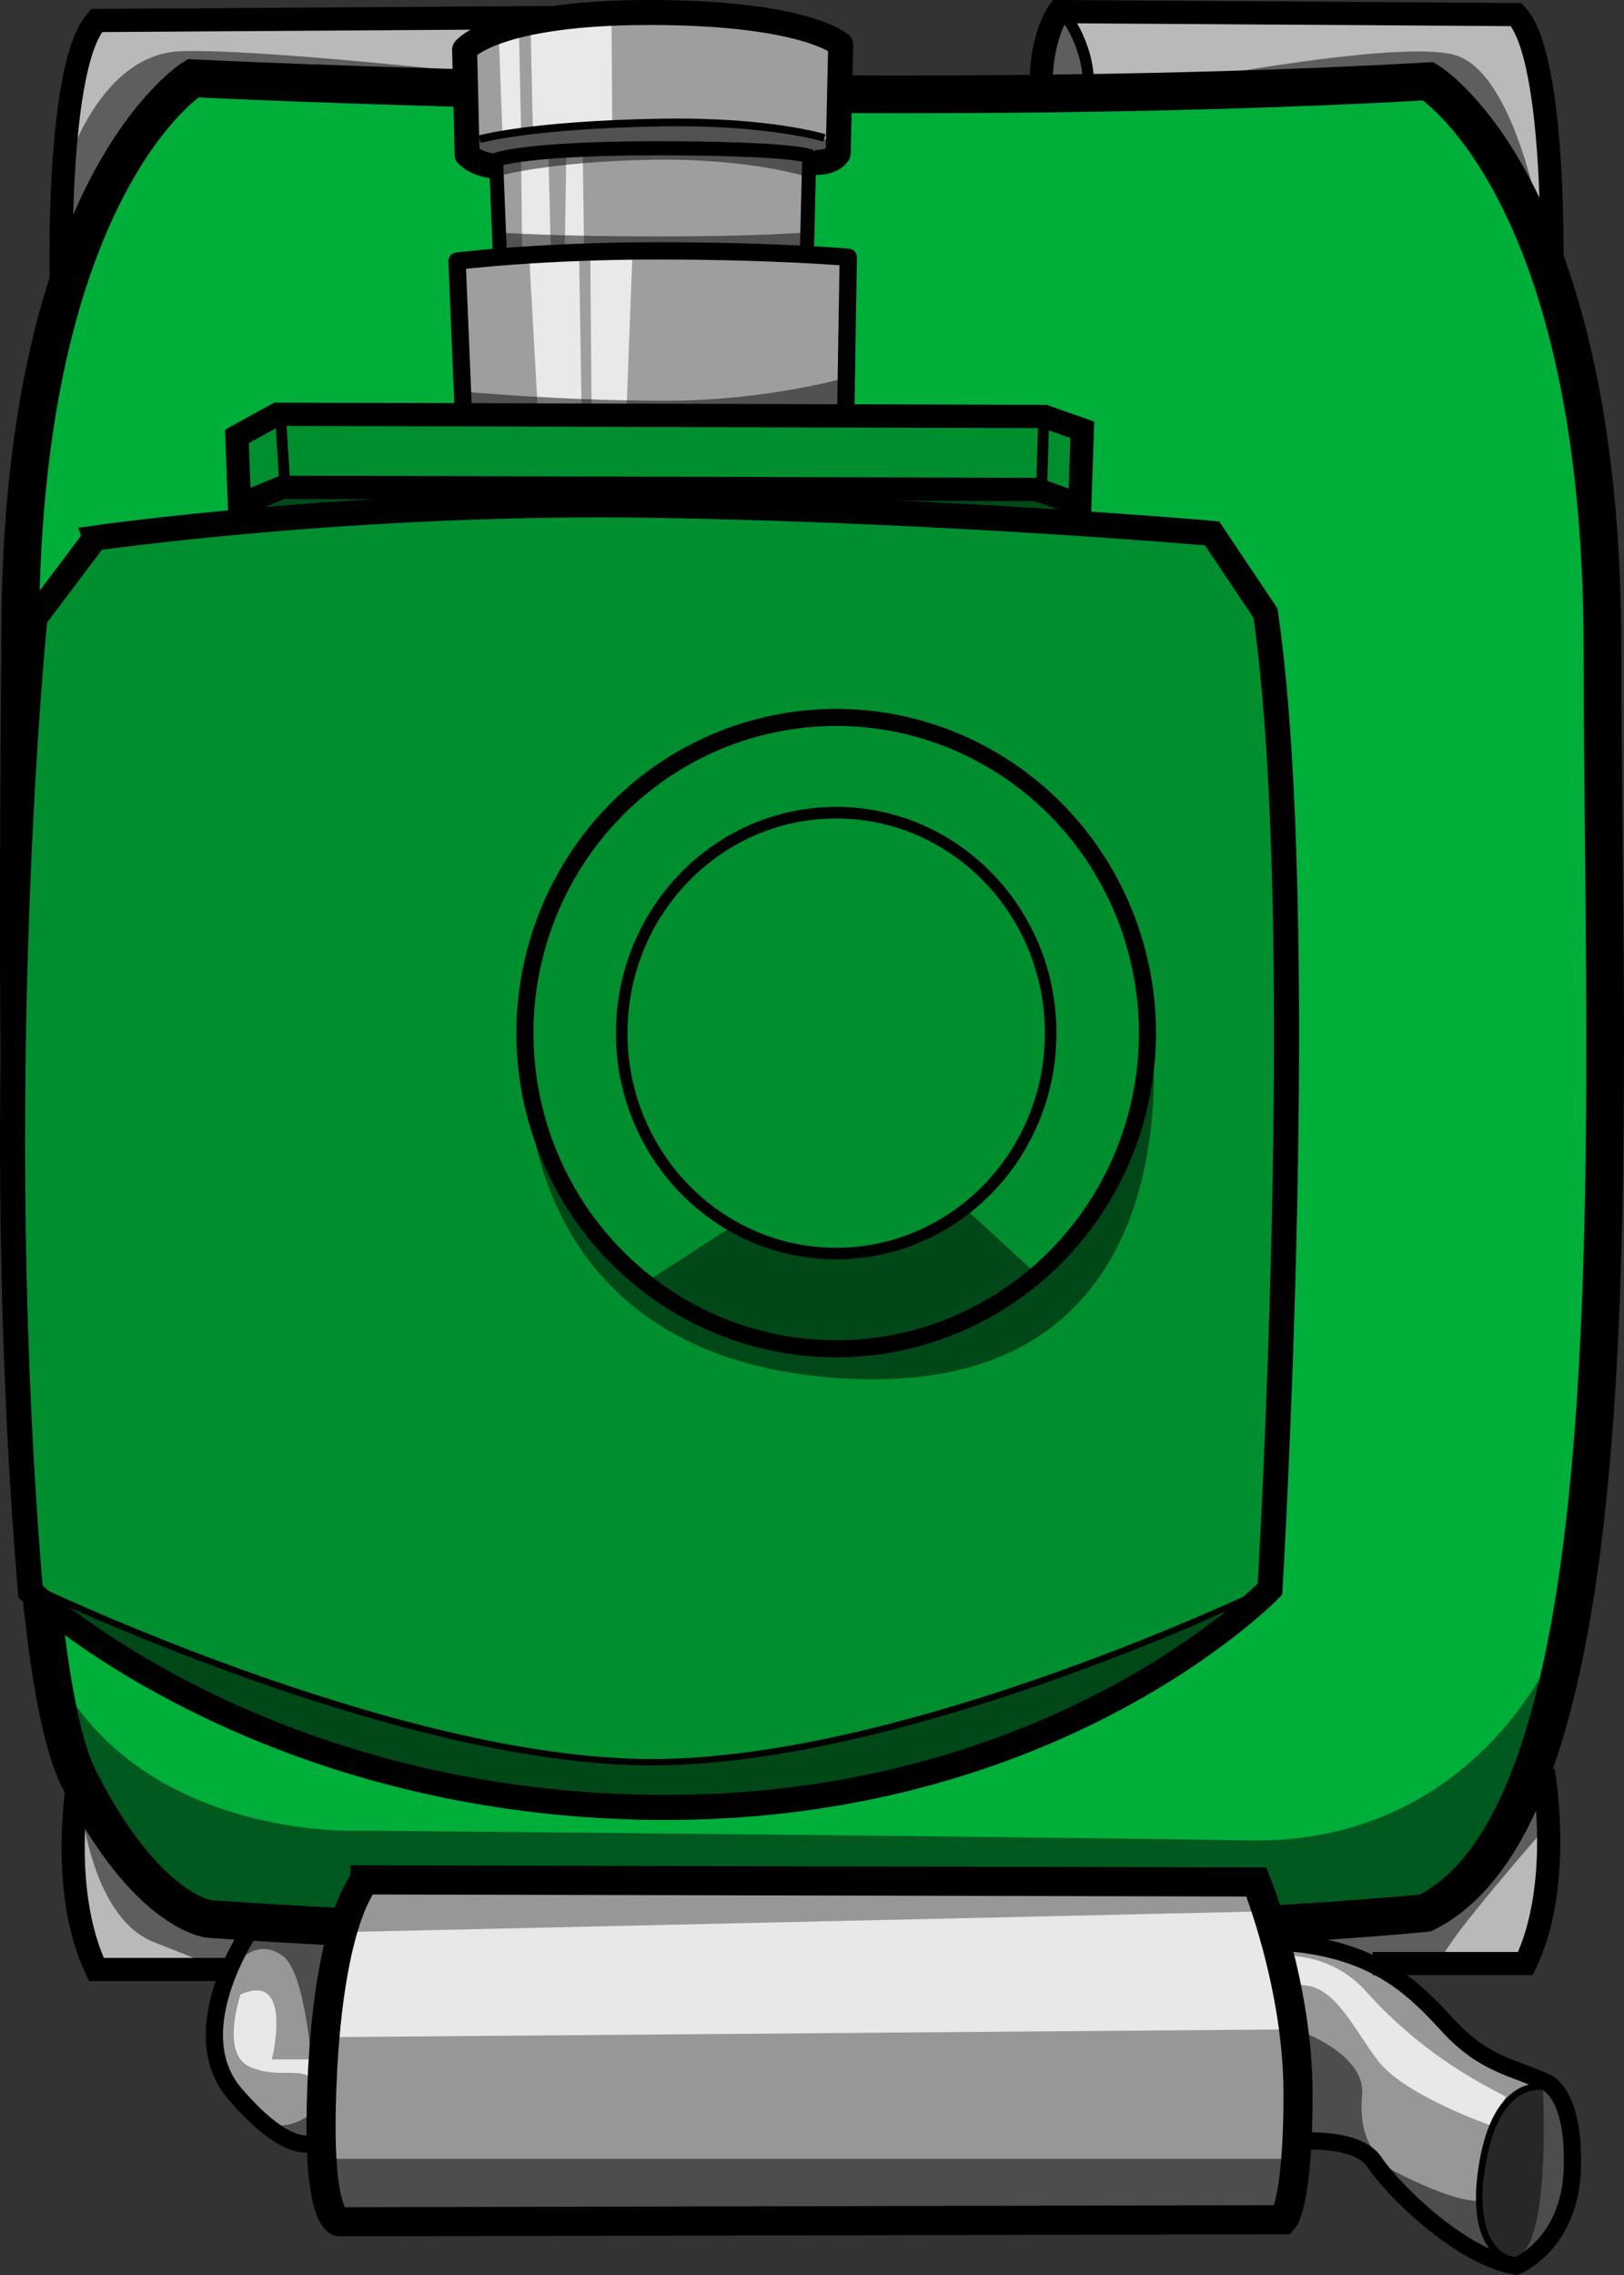 <?xml version="1.0" encoding="UTF-8" standalone="no"?>
<svg
   xmlns:svg="http://www.w3.org/2000/svg"
   xmlns="http://www.w3.org/2000/svg"
   xmlns:sodipodi="http://sodipodi.sourceforge.net/DTD/sodipodi-0.dtd"
   xmlns:inkscape="http://www.inkscape.org/namespaces/inkscape"
   id="svg3495"
   width="250"
   version="1.1"
   height="350"
   inkscape:version="0.91 r13725"
   sodipodi:docname="Tank Clean.svg">
  <rect width="100%" height="100%" fill="#333333" stroke="none"/>
  <sodipodi:namedview
     pagecolor="#ffffff"
     bordercolor="#666666"
     borderopacity="1"
     objecttolerance="10"
     gridtolerance="10"
     guidetolerance="10"
     inkscape:pageopacity="0"
     inkscape:pageshadow="2"
     inkscape:window-width="1440"
     inkscape:window-height="792"
     id="namedview69"
     showgrid="false"
     inkscape:showpageshadow="false"
     fit-margin-top="0"
     fit-margin-left="0"
     fit-margin-right="0"
     fit-margin-bottom="0"
     inkscape:zoom="1.0502891"
     inkscape:cx="75.103412"
     inkscape:cy="224.50901"
     inkscape:window-x="0"
     inkscape:window-y="0"
     inkscape:window-maximized="0"
     inkscape:current-layer="svg3495" />
  <defs
     id="defs4" />
  <g
     id="tank-body">
    <path
       inkscape:connector-curvature="0"
       style="fill:#b9b9b9;fill-opacity:1;fill-rule:evenodd;stroke:none;stroke-width:1px;stroke-linecap:butt;stroke-linejoin:miter;stroke-opacity:1"
       d="m 237.458,39.556 0.842,-19.741 -3.37,-15.229 -1.685,-2.538 -69.639,-0.282 -3.089,5.358 0,5.358 54.195,-0.846 3.37,0.846 11.794,13.819 z"
       id="path4470" />
    <path
       inkscape:connector-curvature="0"
       id="path4174"
       d="m 238.87,43.318 c 0,0 0.909,-34.228 -5.453,-41.074 L 162.982,1.788 c 0,0 -2.726,3.651 -2.726,11.409"
       style="fill:none;fill-opacity:1;fill-rule:evenodd;stroke:#000000;stroke-width:3.564;stroke-linecap:butt;stroke-linejoin:miter;stroke-miterlimit:4;stroke-dasharray:none;stroke-opacity:1" />
    <path
       inkscape:connector-curvature="0"
       id="path4466"
       d="m 29.72,13.302 c 0,0 -23.15,18.303 -24.627,56.887 C 3.615,108.774 3.615,203.257 3.615,203.257 c 0,0 -0.493,49.467 6.896,64.802 7.388,15.335 12.806,22.755 19.702,25.723 6.896,2.968 21.179,3.957 21.179,3.957 l 4.925,-8.904 136.435,0 3.94,8.409 22.657,-2.968 c 0,0 19.209,-3.957 27.582,-68.265 l -1.478,-157.306 -8.866,-29.186 -7.881,-17.314 -6.896,-10.388 -32.015,2.473 -61.568,0.989 -76.344,-2.473 z"
       style="fill:#00ae3a;fill-opacity:1;fill-rule:evenodd;stroke:none;stroke-width:1px;stroke-linecap:butt;stroke-linejoin:miter;stroke-opacity:1" />
    <path
       inkscape:connector-curvature="0"
       id="path4468"
       d="M 10.854,40.12 10.012,20.379 13.381,5.15 15.066,2.612 84.705,2.33 l 3.089,5.358 0,5.358 -54.195,-0.846 -3.37,0.846 -11.794,13.819 z"
       style="fill:#b9b9b9;fill-opacity:1;fill-rule:evenodd;stroke:none;stroke-width:1px;stroke-linecap:butt;stroke-linejoin:miter;stroke-opacity:1" />
    <path
       inkscape:connector-curvature="0"
       id="path4472"
       d="m 13.101,275.884 -1.685,10.999 1.685,11.563 1.685,4.23 14.602,0 5.897,0.564 2.808,-6.486 -4.212,-1.974 -7.02,-1.692 -5.616,-5.076 -4.493,-7.896 z"
       style="fill:#b9b9b9;fill-opacity:1;fill-rule:evenodd;stroke:none;stroke-width:1px;stroke-linecap:butt;stroke-linejoin:miter;stroke-opacity:1" />
    <path
       inkscape:connector-curvature="0"
       style="fill:#b9b9b9;fill-opacity:1;fill-rule:evenodd;stroke:none;stroke-width:1px;stroke-linecap:butt;stroke-linejoin:miter;stroke-opacity:1"
       d="m 236.552,274.288 1.685,10.999 -1.685,11.563 -1.685,4.23 -14.602,0 -10.109,0.282 -10.67,-4.23 16.286,-3.948 7.02,-1.692 5.616,-5.076 4.493,-7.896 z"
       id="path4474" />
    <path
       inkscape:connector-curvature="0"
       id="path4476"
       d="m 38.492,296.407 -3.97,6.835 -1.701,10.253"
       style="fill:none;fill-rule:evenodd;stroke:#000000;stroke-width:1.018px;stroke-linecap:butt;stroke-linejoin:miter;stroke-opacity:1" />
    <path
       inkscape:connector-curvature="0"
       id="path4478"
       d="m 39.362,296.212 -5.013,9.465 -1.805,7.653 3.208,8.257 1.003,3.021 5.013,2.819 8.021,3.424 1.003,9.264 5.214,0.806 137.358,1.208 3.208,-0.604 3.008,-7.451 0.802,-4.632 7.018,0.604 3.609,1.611 4.612,5.84 3.208,3.222 5.214,3.424 3.609,2.417 4.813,1.812 4.612,-1.611 2.807,-4.632 2.206,-5.035 -0.201,-5.639 -1.003,-7.049 -1.404,-3.021 -1.203,-1.208 -7.82,-3.222 -9.425,-7.653 -5.815,-5.437 -5.615,-2.618 -6.818,-2.417 -6.417,-1.007 -3.008,-8.056 -135.553,-1.007 -3.208,4.431 -2.406,4.229 z"
       style="fill:#979797;fill-opacity:1;fill-rule:evenodd;stroke:none;stroke-width:1px;stroke-linecap:butt;stroke-linejoin:miter;stroke-opacity:1" />
    <path
       inkscape:connector-curvature="0"
       id="path4481"
       d="m 237.761,320.674 c 0,0 -8.254,0.452 -9.155,12.209 -0.9,11.756 -0.9,9.948 2.851,15.072 3.752,5.125 10.955,-9.345 10.955,-12.811 0,-3.467 1.351,-11.907 -4.652,-14.469 z"
       style="display:inline;fill:#000000;fill-opacity:0.49;stroke:none;stroke-width:1.806;stroke-miterlimit:4;stroke-dasharray:none;stroke-opacity:1" />
    <path
       inkscape:connector-curvature="0"
       id="path4483"
       d="m 199.595,312.273 c 0,0 10.717,3.528 10.093,10.092 -0.714,7.507 3.091,9.79 3.091,9.79 l -12.986,-2.889 0.597,-10.194 z"
       style="display:inline;fill:#000000;fill-opacity:0.49;stroke:none;stroke-width:1.806;stroke-miterlimit:4;stroke-dasharray:none;stroke-opacity:1" />
    <path
       inkscape:connector-curvature="0"
       id="path4485"
       d="m 197.842,332.129 -147.373,0 1.501,9.459 25.213,0.338 119.76,-0.676 z"
       style="display:inline;fill:#000000;fill-opacity:0.49;stroke:none;stroke-width:1.806;stroke-miterlimit:4;stroke-dasharray:none;stroke-opacity:1" />
    <path
       inkscape:connector-curvature="0"
       id="path4487"
       d="m 38.913,296.709 -1.651,4.522 c 0,0 3.001,-3.014 6.453,-0.151 3.452,2.864 4.352,17.635 4.352,17.635 l 4.202,-20.951 -1.351,-1.055 -11.856,0.452 z"
       style="display:inline;fill:#000000;fill-opacity:0.49;stroke:none;stroke-width:1.806;stroke-miterlimit:4;stroke-dasharray:none;stroke-opacity:1" />
    <path
       inkscape:connector-curvature="0"
       id="path4489"
       d="m 48.367,324.744 c 0,0 -4.202,4.22 -8.554,1.055 l 5.853,4.371 3.001,0 0.15,-5.275 z"
       style="display:inline;fill:#000000;fill-opacity:0.49;stroke:none;stroke-width:1.806;stroke-miterlimit:4;stroke-dasharray:none;stroke-opacity:1" />
    <path
       inkscape:connector-curvature="0"
       id="path4491"
       d="m 237.611,271.991 0.3,9.194 c 0,0 -15.608,17.785 -15.758,19.895 -0.15,2.11 -5.553,0.452 -5.553,0.452 l -6.603,0 -9.455,-3.467 4.652,-2.11 14.857,-1.055 5.253,-5.275 5.553,-8.893 z"
       style="display:inline;fill:#000000;fill-opacity:0.49;stroke:none;stroke-width:1.806;stroke-miterlimit:4;stroke-dasharray:none;stroke-opacity:1" />
    <path
       inkscape:connector-curvature="0"
       id="path4493"
       d="m 12.349,276.663 c 0,0 1.351,18.238 11.406,22.156 10.055,3.919 10.205,4.22 10.205,4.22 l 3.902,-4.371 0.6,-2.562 -9.155,-2.713 -6.753,-6.933 -7.354,-6.933 z"
       style="display:inline;fill:#000000;fill-opacity:0.49;stroke:none;stroke-width:1.806;stroke-miterlimit:4;stroke-dasharray:none;stroke-opacity:1" />
    <path
       inkscape:connector-curvature="0"
       id="path4495"
       d="m 231.008,347.805 c -2.101,-1.809 -3.452,-9.194 -3.452,-9.194 -5.103,0 -15.308,-5.878 -15.308,-5.878 -1.951,-3.617 5.103,10.4 18.909,15.524"
       style="display:inline;fill:#000000;fill-opacity:0.49;stroke:none;stroke-width:1.806;stroke-miterlimit:4;stroke-dasharray:none;stroke-opacity:1" />
    <path
       inkscape:connector-curvature="0"
       id="path4497"
       d="m 237.461,320.222 c 0,0 1.651,27.13 -4.802,27.281 -6.453,0.151 -4.352,-14.469 -4.352,-14.469 0,0 0.75,-10.701 9.155,-12.811 z"
       style="display:inline;fill:#000000;fill-opacity:0.49;stroke:none;stroke-width:1.806;stroke-miterlimit:4;stroke-dasharray:none;stroke-opacity:1" />
    <path
       inkscape:connector-curvature="0"
       id="path4499"
       d="m 7.697,255.713 2.701,15.374 10.505,15.977 9.605,6.933 18.309,3.617 4.202,-1.507 3.602,-7.235 135.668,0.603 2.101,5.727 9.004,0.904 12.906,-1.809 8.404,-3.014 6.603,-8.441 3.602,-7.235 5.103,-14.469 -0.3,-8.139 c 0,0 -12.006,30.748 -47.424,30.145 -35.418,-0.603 -136.568,-1.507 -136.568,-1.507 0,0 -34.817,1.809 -48.024,-25.924 z"
       style="display:inline;fill:#000000;fill-opacity:0.49;stroke:none;stroke-width:1.806;stroke-miterlimit:4;stroke-dasharray:none;stroke-opacity:1" />
    <path
       inkscape:connector-curvature="0"
       id="path4503"
       d="m 9.43,28.025 c 0,0 4.922,-19.772 18.552,-20.153 13.63,-0.38 52.626,4.183 52.626,4.183 l 1.893,-3.802 1.136,-4.943 3.029,0 1.893,11.407 -34.832,-1.901 -23.095,-1.521 -9.087,8.365 -8.329,16.731 -3.407,5.323 z"
       style="display:inline;fill:#000000;fill-opacity:0.49;stroke:none;stroke-width:1.806;stroke-miterlimit:4;stroke-dasharray:none;stroke-opacity:1" />
    <path
       inkscape:connector-curvature="0"
       id="path4505"
       d="m 160.114,14.337 1.893,-11.407 0.379,-0.38 c 0,0 5.3,1.901 6.058,12.548 0,0 46.947,-9.886 56.033,-6.464 9.086,3.422 12.873,26.617 12.873,26.617 l -13.251,-20.153 -6.058,-3.042 -37.86,3.802 -14.387,0.38 z"
       style="display:inline;fill:#000000;fill-opacity:0.49;stroke:none;stroke-width:1.806;stroke-miterlimit:4;stroke-dasharray:none;stroke-opacity:1" />
    <path
       inkscape:connector-curvature="0"
       id="path4547"
       d="m 52.641,297.253 143.653,-3.231 4.258,18.177 -151.034,1.212 z"
       style="fill:#ffffff;fill-opacity:0.777;stroke:none;stroke-width:1.806;stroke-miterlimit:4;stroke-dasharray:none;stroke-opacity:1" />
    <path
       inkscape:connector-curvature="0"
       id="path4549"
       d="m 37.027,306.852 c 0,0 -3.123,9.124 1.419,11.12 4.542,1.996 8.233,-0.285 9.936,2.281 1.703,2.566 1.419,-3.421 1.419,-3.421 l -7.949,0 c 0,0 3.407,-13.686 -4.826,-9.979 z"
       style="fill:#ffffff;fill-opacity:0.777;stroke:none;stroke-width:1.806;stroke-miterlimit:4;stroke-dasharray:none;stroke-opacity:1" />
    <path
       inkscape:connector-curvature="0"
       id="path4551"
       d="m 197.43,300.865 c 0,0 7.381,-0.57 12.775,5.417 5.394,5.988 11.924,11.405 21.576,16.252 l -1.987,4.562 c 0,0 -13.343,-4.562 -17.602,-9.979 -3.777,-4.805 -6.814,-12.26 -12.492,-11.69 -5.678,0.57 -2.271,-4.562 -2.271,-4.562 z"
       style="fill:#ffffff;fill-opacity:0.777;stroke:none;stroke-width:1.806;stroke-miterlimit:4;stroke-dasharray:none;stroke-opacity:1" />
    <path
       inkscape:connector-curvature="0"
       style="fill:none;fill-opacity:1;fill-rule:evenodd;stroke:#000000;stroke-width:3.564;stroke-linecap:butt;stroke-linejoin:miter;stroke-miterlimit:4;stroke-dasharray:none;stroke-opacity:1"
       d="m 9.435,44.231 c 0,0 -0.909,-34.228 5.453,-41.074 L 85.322,2.701 c 0,0 2.726,3.651 2.726,11.409"
       id="path4185" />
    <path
       inkscape:connector-curvature="0"
       id="path4187"
       d="m 163.891,2.244 c 0,0 4.09,5.02 3.635,11.866"
       style="fill:none;fill-rule:evenodd;stroke:#000000;stroke-width:1.731;stroke-linecap:butt;stroke-linejoin:miter;stroke-miterlimit:4;stroke-dasharray:none;stroke-opacity:1" />
    <path
       inkscape:connector-curvature="0"
       style="fill:none;fill-rule:evenodd;stroke:#000000;stroke-width:1.731;stroke-linecap:butt;stroke-linejoin:miter;stroke-miterlimit:4;stroke-dasharray:none;stroke-opacity:1"
       d="m 84.599,2.244 c 0,0 -4.09,5.02 -3.635,11.866"
       id="path4189" />
    <path
       inkscape:connector-curvature="0"
       id="path4191"
       d="m 12.117,273.333 c 0,0 -3.181,17.342 2.726,29.665 l 20.491,0"
       style="fill:none;fill-opacity:1;fill-rule:evenodd;stroke:#000000;stroke-width:3.564;stroke-linecap:butt;stroke-linejoin:miter;stroke-miterlimit:4;stroke-dasharray:none;stroke-opacity:1" />
    <path
       inkscape:connector-curvature="0"
       style="fill:none;fill-opacity:1;fill-rule:evenodd;stroke:#000000;stroke-width:3.564;stroke-linecap:butt;stroke-linejoin:miter;stroke-miterlimit:4;stroke-dasharray:none;stroke-opacity:1"
       d="m 237.554,272.421 c 0,0 3.181,17.342 -2.727,29.665 l -23.528,0"
       id="path4193" />
    <path
       inkscape:connector-curvature="0"
       id="path4172"
       d="m 53.119,296.48 c -7.03,-0.362 -14.009,-0.78 -20.926,-1.253 0,0 -9.543,-0.913 -19.995,-21.45 C 1.745,253.241 2.742,151.058 3.109,96.246 3.563,28.246 29.693,12.045 29.693,12.045 c 0,0 106.565,5.248 190.182,0.456 0,0 26.812,16.201 26.812,87.396 0,71.195 5.908,177.988 -27.266,194.417 0,0 -5.141,0.513 -14.492,1.169 -3.07,0.202 -6.145,0.393 -9.224,0.573"
       style="fill:none;fill-opacity:1;fill-rule:evenodd;stroke:#000000;stroke-width:5.805;stroke-linecap:butt;stroke-linejoin:miter;stroke-miterlimit:4;stroke-dasharray:none;stroke-opacity:1" />
    <path
       inkscape:connector-curvature="0"
       id="path4197"
       d="m 39.154,295.924 c 0,0 -11.588,16.201 -2.954,26.242 8.634,10.04 12.239,7.354 12.239,7.354"
       style="fill:none;fill-opacity:1;fill-rule:evenodd;stroke:#000000;stroke-width:2.648;stroke-linecap:butt;stroke-linejoin:miter;stroke-miterlimit:4;stroke-dasharray:none;stroke-opacity:1" />
    <path
       inkscape:connector-curvature="0"
       id="path4199"
       d="m 199.79,329.468 c 0,0 9.088,-0.913 11.815,3.195 2.726,4.107 13.178,14.604 21.812,15.973 0,0 8.288,-3.269 8.634,-15.06 0.346,-11.792 -4.09,-13.235 -4.09,-13.235 -4.999,-2.282 -9.543,-2.738 -14.996,-8.671 -5.453,-5.933 -11.464,-11.949 -25.551,-12.861"
       style="fill:none;fill-opacity:1;fill-rule:evenodd;stroke:#000000;stroke-width:2.648;stroke-linecap:butt;stroke-linejoin:miter;stroke-miterlimit:4;stroke-dasharray:none;stroke-opacity:1" />
    <path
       inkscape:connector-curvature="0"
       id="path4195"
       d="m 56.193,289.214 137.204,0.323 c 0,0 6.426,15.813 6.426,32.594 0,16.781 -2.249,19.363 -2.249,19.363 l -145.237,0.323 c 0,0 -3.213,0.323 -2.892,-17.104 0.321,-17.426 2.892,-30.335 6.748,-35.498 z"
       style="fill:none;fill-opacity:1;fill-rule:evenodd;stroke:#000000;stroke-width:4.481;stroke-linecap:butt;stroke-linejoin:miter;stroke-miterlimit:4;stroke-dasharray:none;stroke-opacity:1" />
    <path
       inkscape:connector-curvature="0"
       id="path4201"
       d="m 238.302,321.139 c 0,0 -8.018,-2.47 -10.224,12.55 -1.978,13.467 4.885,14.034 4.885,14.034"
       style="fill:none;fill-rule:evenodd;stroke:#000000;stroke-width:1.018px;stroke-linecap:butt;stroke-linejoin:miter;stroke-opacity:1" />
  </g>
  <g
     id="tank-turret">
    <path
       inkscape:connector-curvature="0"
       id="path4521"
       d="m 35.514,67.494 1.092,13.346 -21.468,1.483 -8.733,12.975 c 0,0 -4.366,37.071 -4.366,65.245 0,28.174 2.183,83.04 2.183,83.04 0,0 33.84,33.364 93.514,33.735 59.675,0.371 94.242,-28.916 94.242,-28.916 l 3.275,-4.819 3.275,-67.099 -2.911,-78.962 -1.455,-2.966 -7.641,-12.604 -21.104,-1.483 1.092,-14.458 -5.094,-2.595 -118.258,0.371 z"
       style="fill:#008e2f;fill-opacity:1;stroke:none;stroke-width:1.806;stroke-miterlimit:4;stroke-dasharray:none;stroke-opacity:1" />
    <path
       inkscape:connector-curvature="0"
       id="path4523"
       d="m 130.12,63.787 0.364,-24.838 -6.186,-0.371 0.182,-13.902 3.639,-1.112 1.637,-3.522 -0.364,-13.16 c 0,0 -10.006,-5.19 -27.654,-5.005 -17.648,0.185 -30.201,5.931 -30.201,5.931 l 0.546,15.199 3.275,2.966 1.274,0.556 0.728,12.975 -6.732,0.741 0.91,22.984 z"
       style="fill:#9e9e9e;fill-opacity:1;stroke:none;stroke-width:1.806;stroke-miterlimit:4;stroke-dasharray:none;stroke-opacity:1" />
    <path
       inkscape:connector-curvature="0"
       id="path4556"
       d="m 91.064,62.595 -0.192,-23.784 6.511,-0.197 -0.957,24.963 z"
       style="display:inline;fill:#ffffff;fill-opacity:0.777;stroke:none;stroke-width:1.806;stroke-miterlimit:4;stroke-dasharray:none;stroke-opacity:1" />
    <path
       inkscape:connector-curvature="0"
       id="path4558"
       d="m 89.532,63.184 -0.383,-23.981 -7.66,0.59 1.34,23.981 z"
       style="display:inline;fill:#ffffff;fill-opacity:0.777;stroke:none;stroke-width:1.806;stroke-miterlimit:4;stroke-dasharray:none;stroke-opacity:1" />
    <path
       inkscape:connector-curvature="0"
       id="path4560"
       d="m 80.385,39.187 -0.167,-15.809 4.182,-0.55 0.41,16.527 z"
       style="display:inline;fill:#ffffff;fill-opacity:0.777;stroke:none;stroke-width:1.806;stroke-miterlimit:4;stroke-dasharray:none;stroke-opacity:1" />
    <path
       inkscape:connector-curvature="0"
       id="path4562"
       d="m 86.938,38.76 0.24,-15.508 2.517,-0.122 0.24,16.241 z"
       style="display:inline;fill:#ffffff;fill-opacity:0.777;stroke:none;stroke-width:1.806;stroke-miterlimit:4;stroke-dasharray:none;stroke-opacity:1" />
    <path
       inkscape:connector-curvature="0"
       id="path4564"
       d="m 77.349,20.566 -0.599,-15.874 3.116,-0.977 0.36,16.729 z"
       style="display:inline;fill:#ffffff;fill-opacity:0.777;stroke:none;stroke-width:1.806;stroke-miterlimit:4;stroke-dasharray:none;stroke-opacity:1" />
    <path
       inkscape:connector-curvature="0"
       id="path4566"
       d="m 82.024,19.711 -0.36,-16.241 12.465,-1.465 0.12,16.973 z"
       style="display:inline;fill:#ffffff;fill-opacity:0.777;stroke:none;stroke-width:1.806;stroke-miterlimit:4;stroke-dasharray:none;stroke-opacity:1" />
    <path
       inkscape:connector-curvature="0"
       id="path4530"
       d="m 38.469,79.144 4.936,-3.831 11.752,0.239 105.535,0 5.406,3.113 -1.645,2.395 -22.094,-1.916 -23.74,-2.155 -57.351,0.958 z"
       style="fill:#000000;fill-opacity:0.49;stroke:none;stroke-width:1.806;stroke-miterlimit:4;stroke-dasharray:none;stroke-opacity:1" />
    <path
       inkscape:connector-curvature="0"
       id="path4532"
       d="m 177.041,155.755 c 0,0 9.117,57.355 -43.761,56.426 -52.877,-0.929 -51.966,-45.512 -51.966,-45.512 0,0 8.433,40.868 48.091,40.868 39.658,0 48.319,-39.243 47.635,-51.782 z"
       style="fill:#000000;fill-opacity:0.49;stroke:none;stroke-width:1.806;stroke-miterlimit:4;stroke-dasharray:none;stroke-opacity:1" />
    <path
       inkscape:connector-curvature="0"
       id="path4534"
       d="m 112.996,188.496 -13.675,8.824 c 0,0 7.977,10.914 29.402,10.217 21.424,-0.697 31.225,-11.146 31.225,-11.146 l -11.852,-10.914 c 0,0 -3.419,7.198 -17.778,7.431 -14.359,0.232 -17.322,-4.412 -17.322,-4.412 z"
       style="fill:#000000;fill-opacity:0.49;stroke:none;stroke-width:1.806;stroke-miterlimit:4;stroke-dasharray:none;stroke-opacity:1" />
    <path
       inkscape:connector-curvature="0"
       id="path4536"
       d="m 193.907,245.851 c 0,0 -34.188,32.044 -89.344,32.277 -55.157,0.232 -99.373,-33.205 -99.373,-33.205 0,0 61.766,27.865 96.41,26.239 34.644,-1.625 74.302,-17.648 92.307,-25.31 z"
       style="fill:#000000;fill-opacity:0.49;stroke:none;stroke-width:1.806;stroke-miterlimit:4;stroke-dasharray:none;stroke-opacity:1" />
    <path
       inkscape:connector-curvature="0"
       id="path4538"
       d="m 130.24,58.089 c 0,0 -12.027,3.567 -27.859,3.567 -15.833,0 -30.904,-1.396 -30.904,-1.396 l 0,3.567 40.647,0.465 17.812,0.155 z"
       style="fill:#000000;fill-opacity:0.49;stroke:none;stroke-width:1.806;stroke-miterlimit:4;stroke-dasharray:none;stroke-opacity:1" />
    <path
       inkscape:connector-curvature="0"
       id="path4540"
       d="m 123.998,35.754 c 0,0 -6.546,0.62 -22.835,0.62 -16.289,0 -24.662,-0.62 -24.662,-0.62 l 0.152,3.567 24.358,-1.086 22.835,0.931 z"
       style="fill:#000000;fill-opacity:0.49;stroke:none;stroke-width:1.806;stroke-miterlimit:4;stroke-dasharray:none;stroke-opacity:1" />
    <path
       inkscape:connector-curvature="0"
       id="path4542"
       d="m 129.022,22.416 c 0,0 -4.11,-3.877 -28.621,-3.567 -24.51,0.31 -28.468,3.102 -28.468,3.102 l 3.806,4.033 2.74,-1.861 21.009,-1.241 14.615,0 9.439,0.931 2.436,1.706 z"
       style="fill:#000000;fill-opacity:0.49;stroke:none;stroke-width:1.806;stroke-miterlimit:4;stroke-dasharray:none;stroke-opacity:1" />
    <path
       inkscape:connector-curvature="0"
       id="path4544"
       d="m 124.302,27.224 c 0,0 -8.83,-2.947 -24.358,-2.637 -15.528,0.31 -23.14,2.482 -23.14,2.482 l -0.609,-2.637 20.4,-2.016 10.809,0.775 9.895,0.465 7.46,0.465 z"
       style="fill:#000000;fill-opacity:0.49;stroke:none;stroke-width:1.806;stroke-miterlimit:4;stroke-dasharray:none;stroke-opacity:1" />
    <ellipse
       style="fill:none;fill-opacity:1;stroke:#000000;stroke-width:2.624;stroke-miterlimit:4;stroke-dasharray:none;stroke-opacity:1"
       id="path4401"
       cx="128.725"
       cy="158.941"
       rx="47.918"
       ry="48.57" />
    <ellipse
       ry="33.913"
       rx="33.017"
       cy="158.941"
       cx="128.725"
       id="ellipse4423"
       style="fill:none;fill-opacity:1;stroke:#000000;stroke-width:1.78;stroke-miterlimit:4;stroke-dasharray:none;stroke-opacity:1" />
    <path
       inkscape:connector-curvature="0"
       style="fill:none;fill-rule:evenodd;stroke:#000000;stroke-width:3.861;stroke-linecap:butt;stroke-linejoin:miter;stroke-miterlimit:4;stroke-dasharray:none;stroke-opacity:1"
       d="m 14.624,82.785 -9.249,12.272 c 0,0 -7.268,71.173 -0.685,149.797 0,0 34.661,32.638 96.262,33.208 61.601,0.57 94.549,-33.569 94.549,-33.569 0,0 6.166,-102.872 -0.685,-150.158 l -8.222,-12.273 c 0,0 -40.766,-3.61 -86.328,-4.331 -45.562,-0.722 -85.642,5.053 -85.642,5.053 z"
       id="path4425" />
    <path
       inkscape:connector-curvature="0"
       style="fill:none;fill-rule:evenodd;stroke:#000000;stroke-width:0.986px;stroke-linecap:butt;stroke-linejoin:miter;stroke-opacity:1"
       d="m 3.714,243.555 c 0,0 56.803,27.558 96.603,27.558 39.801,0 95.058,-26.77 95.058,-26.77"
       id="path4447" />
    <path
       inkscape:connector-curvature="0"
       style="fill:none;fill-rule:evenodd;stroke:#000000;stroke-width:3.579;stroke-linecap:butt;stroke-linejoin:miter;stroke-miterlimit:4;stroke-dasharray:none;stroke-opacity:1"
       d="m 166.226,77.688 0.387,-11.571 -5.81,-2.042 -118.13,-0.34 -6.197,3.403 0.387,10.55 6.584,-2.723 116.193,0.34 z"
       id="path4449" />
    <path
       inkscape:connector-curvature="0"
       style="fill:none;fill-rule:evenodd;stroke:#000000;stroke-width:1.676;stroke-linecap:butt;stroke-linejoin:miter;stroke-miterlimit:4;stroke-dasharray:none;stroke-opacity:1"
       d="m 160.666,64.637 -0.386,12.598"
       id="path4451" />
    <path
       inkscape:connector-curvature="0"
       style="fill:none;fill-rule:evenodd;stroke:#000000;stroke-width:1.676;stroke-linecap:butt;stroke-linejoin:miter;stroke-miterlimit:4;stroke-dasharray:none;stroke-opacity:1"
       d="m 43.197,64.244 0.773,12.204"
       id="path4453" />
    <path
       inkscape:connector-curvature="0"
       style="fill:none;fill-rule:evenodd;stroke:#000000;stroke-width:2.662;stroke-linecap:butt;stroke-linejoin:round;stroke-miterlimit:4;stroke-dasharray:none;stroke-opacity:1"
       d="m 130.195,63.65 0.387,-24.068 c 0,0 -11.231,-0.986 -29.433,-0.986 -18.202,0 -30.788,1.578 -30.788,1.578 l 0.968,23.279"
       id="path4455" />
    <path
       inkscape:connector-curvature="0"
       style="fill:none;fill-rule:evenodd;stroke:#000000;stroke-width:3.845;stroke-linecap:butt;stroke-linejoin:round;stroke-miterlimit:4;stroke-dasharray:none;stroke-opacity:1"
       d="m 125.354,24.984 c 0,0 2.711,0.197 3.679,-1.381 l 0.387,-16.769 c 0,0 -5.422,-4.912 -29.433,-4.912 -24.011,0 -28.464,5.701 -28.464,5.701 l 0.387,16.177 c 0,0 1.355,1.578 4.454,1.776"
       id="path4457" />
    <path
       inkscape:connector-curvature="0"
       style="fill:none;fill-rule:evenodd;stroke:#000000;stroke-width:1.183;stroke-linecap:butt;stroke-linejoin:round;stroke-miterlimit:4;stroke-dasharray:none;stroke-opacity:1"
       d="m 73.847,21.416 c 0,0 7.749,-2.216 27.884,-2.565 16.655,-0.288 25.173,2.367 25.173,2.367"
       id="path4459" />
    <path
       inkscape:connector-curvature="0"
       style="fill:none;fill-rule:evenodd;stroke:#000000;stroke-width:2.169;stroke-linecap:butt;stroke-linejoin:round;stroke-miterlimit:4;stroke-dasharray:none;stroke-opacity:1"
       d="m 124.193,39.582 0.387,-15.585 c 0,0 -2.905,-1.184 -23.43,-1.184 -20.525,0 -24.785,1.775 -24.785,1.775 l 0.581,14.401"
       id="path4461" />
  </g>
</svg>
